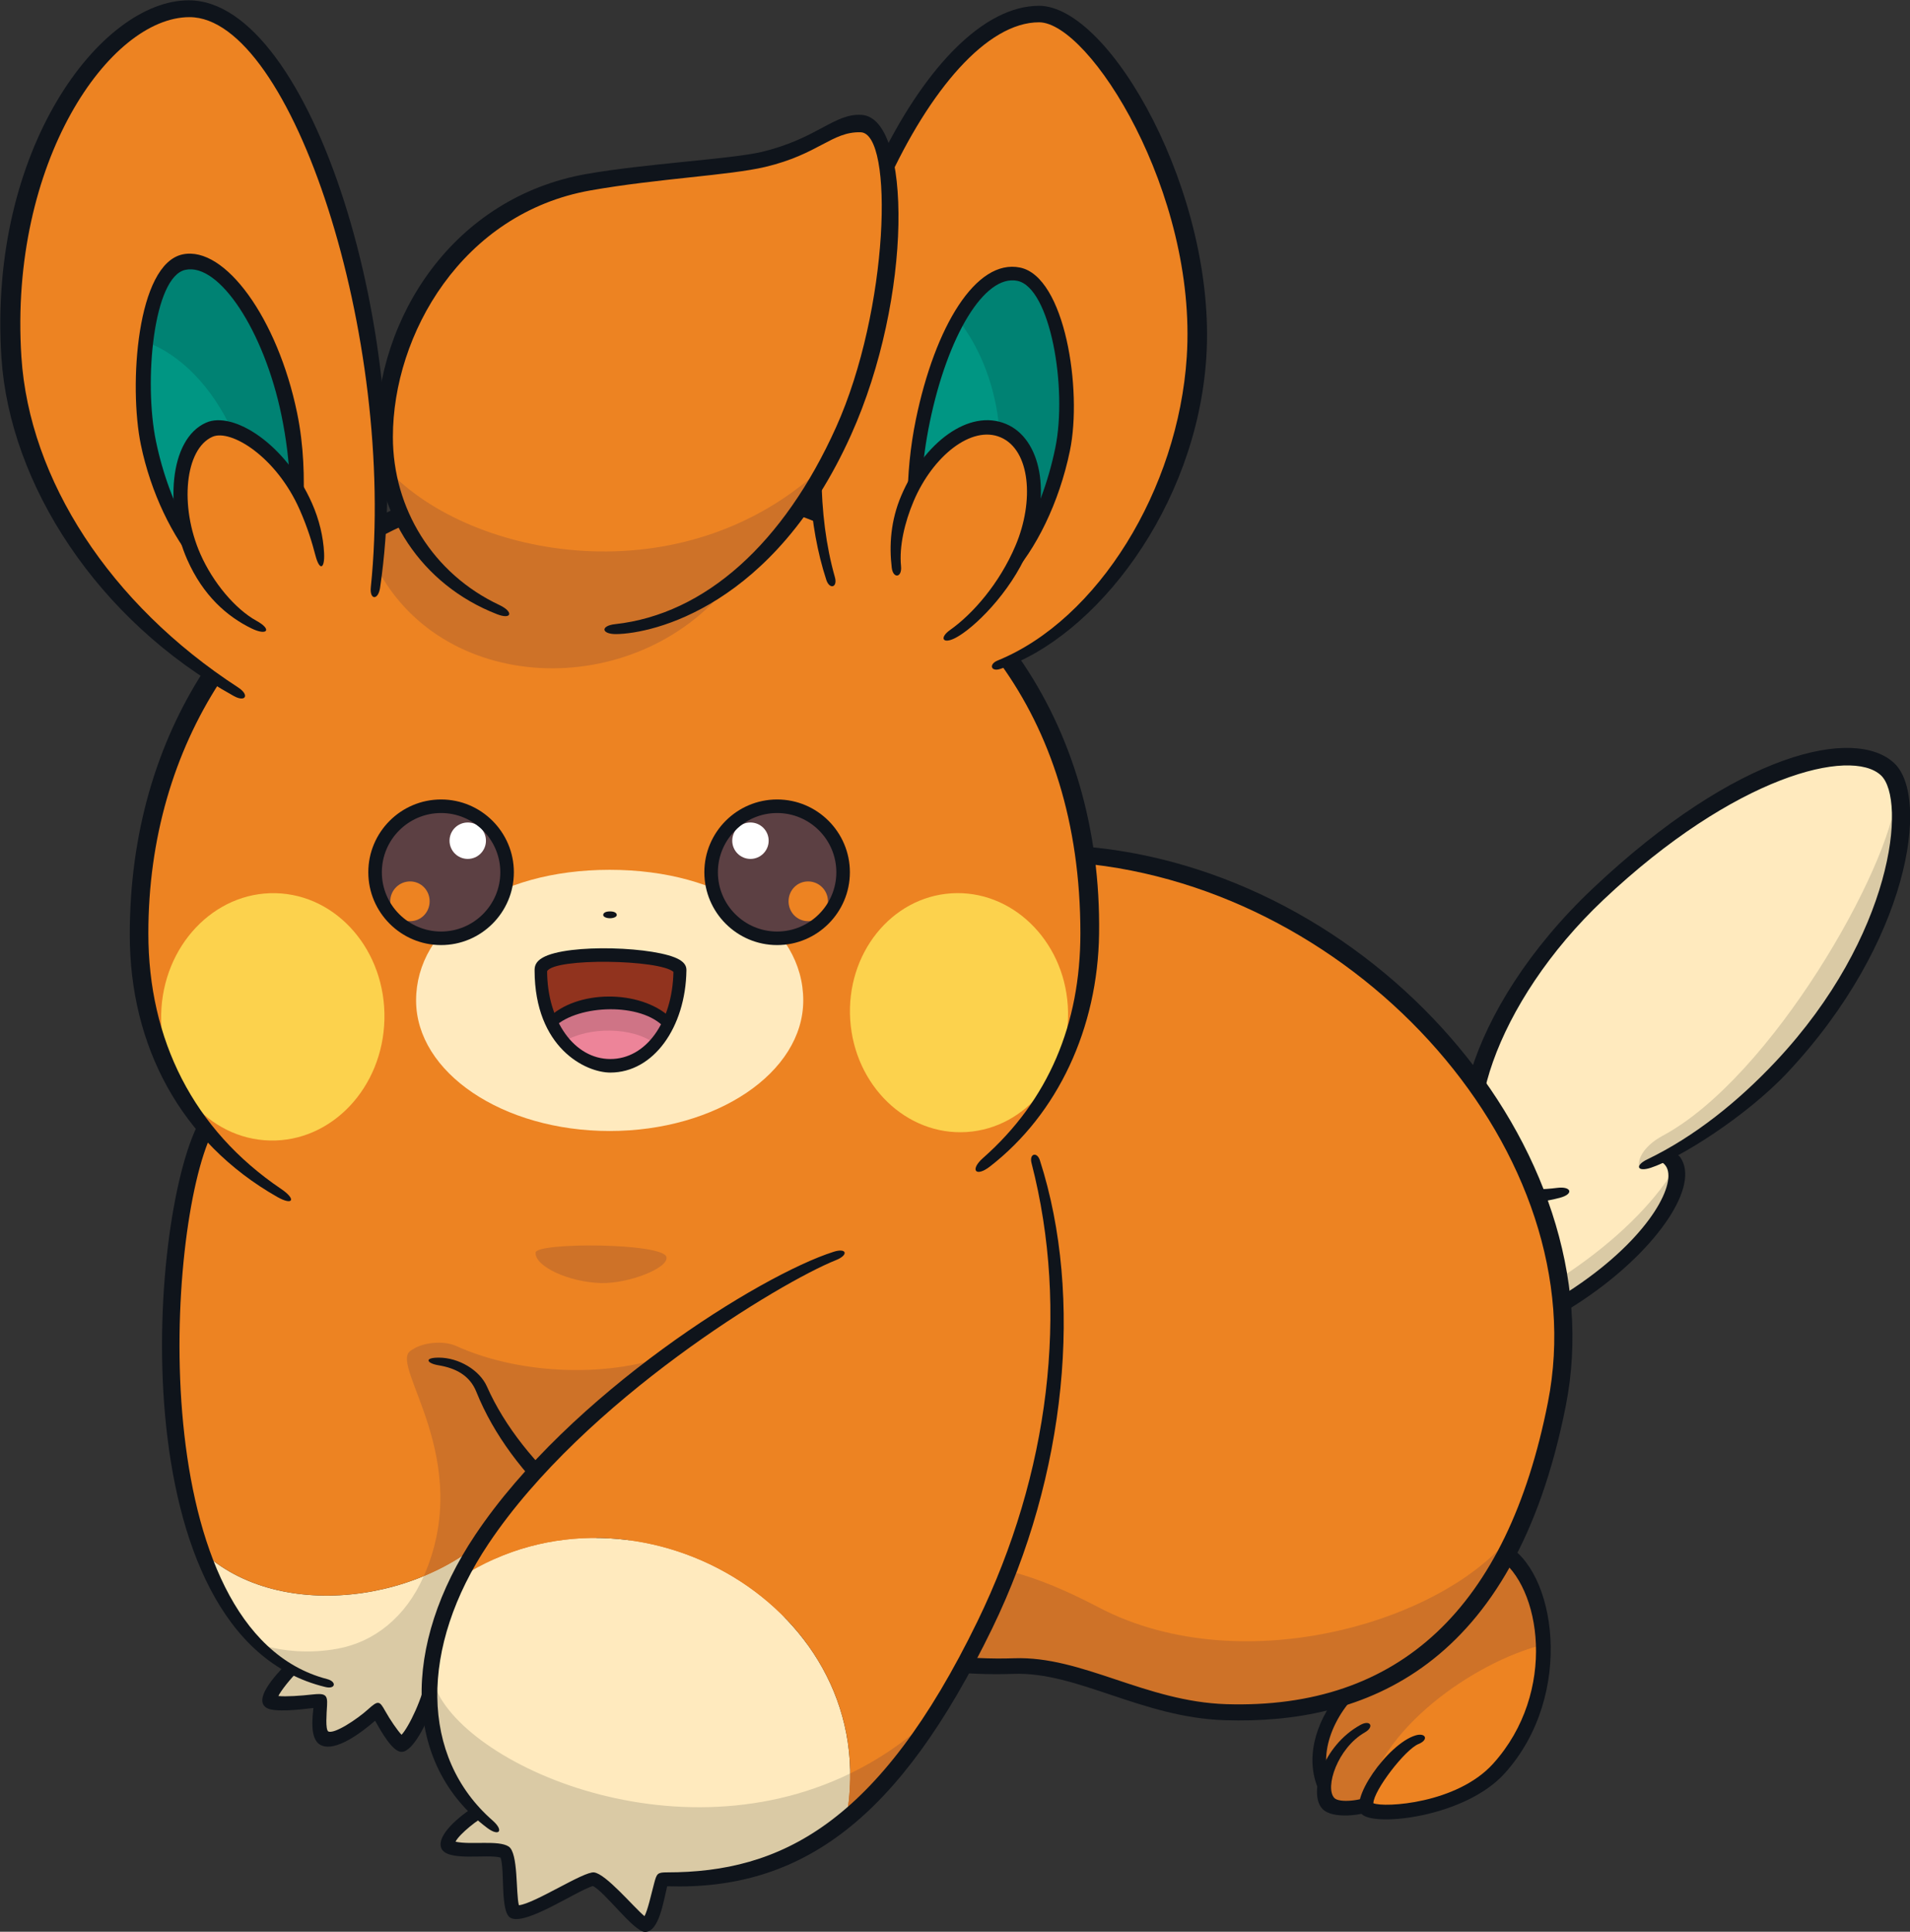 <?xml version="1.0" encoding="UTF-8"?>
<!-- Created with Inkscape (http://www.inkscape.org/) -->
<svg version="1.1" viewBox="0 0 215.03 217.41" xmlns="http://www.w3.org/2000/svg">
 <rect x="0" y="0" width="215.03" height="217.41" fill="#333333" stroke="none"/>
 <defs>
  <clipPath id="clipPath12043">
   <path d="m-748.37 872.54h612v-792h-612z"/>
  </clipPath>
  <clipPath id="clipPath12058">
   <path d="m-748.37 872.54h612v-792h-612z"/>
  </clipPath>
  <clipPath id="clipPath12073">
   <path d="m-748.37 872.54h612v-792h-612z"/>
  </clipPath>
  <clipPath id="clipPath11773">
   <path d="m-748.37 872.54h612v-792h-612z"/>
  </clipPath>
  <clipPath id="clipPath11788">
   <path d="m-748.37 872.54h612v-792h-612z"/>
  </clipPath>
  <clipPath id="clipPath11803">
   <path d="m-748.37 872.54h612v-792h-612z"/>
  </clipPath>
  <clipPath id="clipPath11818">
   <path d="m-748.37 872.54h612v-792h-612z"/>
  </clipPath>
  <clipPath id="clipPath11833">
   <path d="m-748.37 872.54h612v-792h-612z"/>
  </clipPath>
  <clipPath id="clipPath11863">
   <path d="m-748.37 872.54h612v-792h-612z"/>
  </clipPath>
  <clipPath id="clipPath11848">
   <path d="m-748.37 872.54h612v-792h-612z"/>
  </clipPath>
  <clipPath id="clipPath11878">
   <path d="m-748.37 872.54h612v-792h-612z"/>
  </clipPath>
  <clipPath id="clipPath11893">
   <path d="m-748.37 872.54h612v-792h-612z"/>
  </clipPath>
  <clipPath id="clipPath11908">
   <path d="m-748.37 872.54h612v-792h-612z"/>
  </clipPath>
  <clipPath id="clipPath11923">
   <path d="m-748.37 872.54h612v-792h-612z"/>
  </clipPath>
  <clipPath id="clipPath12088">
   <path d="m-748.37 872.54h612v-792h-612z"/>
  </clipPath>
  <clipPath id="clipPath11743">
   <path d="m-748.37 872.54h612v-792h-612z"/>
  </clipPath>
  <clipPath id="clipPath11728">
   <path d="m-748.37 872.54h612v-792h-612z"/>
  </clipPath>
  <clipPath id="clipPath11758">
   <path d="m-748.37 872.54h612v-792h-612z"/>
  </clipPath>
  <clipPath id="clipPath12103">
   <path d="m-748.37 872.54h612v-792h-612z"/>
  </clipPath>
  <clipPath id="clipPath12118">
   <path d="m-748.37 872.54h612v-792h-612z"/>
  </clipPath>
  <clipPath id="clipPath12148">
   <path d="m-748.37 872.54h612v-792h-612z"/>
  </clipPath>
  <clipPath id="clipPath12163">
   <path d="m-748.37 872.54h612v-792h-612z"/>
  </clipPath>
  <clipPath id="clipPath12178">
   <path d="m-748.37 872.54h612v-792h-612z"/>
  </clipPath>
  <clipPath id="clipPath12193">
   <path d="m-748.37 872.54h612v-792h-612z"/>
  </clipPath>
  <clipPath id="clipPath12208">
   <path d="m-748.37 872.54h612v-792h-612z"/>
  </clipPath>
  <clipPath id="clipPath12223">
   <path d="m-748.37 872.54h612v-792h-612z"/>
  </clipPath>
  <clipPath id="clipPath12238">
   <path d="m-748.37 872.54h612v-792h-612z"/>
  </clipPath>
  <clipPath id="clipPath12253">
   <path d="m-748.37 872.54h612v-792h-612z"/>
  </clipPath>
  <clipPath id="clipPath12268">
   <path d="m-748.37 872.54h612v-792h-612z"/>
  </clipPath>
  <clipPath id="clipPath12283">
   <path d="m-748.37 872.54h612v-792h-612z"/>
  </clipPath>
  <clipPath id="clipPath12298">
   <path d="m-748.37 872.54h612v-792h-612z"/>
  </clipPath>
  <clipPath id="clipPath12313">
   <path d="m-748.37 872.54h612v-792h-612z"/>
  </clipPath>
  <clipPath id="clipPath12328">
   <path d="m-748.37 872.54h612v-792h-612z"/>
  </clipPath>
  <clipPath id="clipPath12343">
   <path d="m-748.37 872.54h612v-792h-612z"/>
  </clipPath>
  <clipPath id="clipPath12358">
   <path d="m-748.37 872.54h612v-792h-612z"/>
  </clipPath>
  <clipPath id="clipPath12373">
   <path d="m-748.37 872.54h612v-792h-612z"/>
  </clipPath>
  <clipPath id="clipPath12388">
   <path d="m-748.37 872.54h612v-792h-612z"/>
  </clipPath>
  <clipPath id="clipPath12403">
   <path d="m-748.37 872.54h612v-792h-612z"/>
  </clipPath>
  <clipPath id="clipPath12418">
   <path d="m-748.37 872.54h612v-792h-612z"/>
  </clipPath>
  <clipPath id="clipPath12433">
   <path d="m-748.37 872.54h612v-792h-612z"/>
  </clipPath>
  <clipPath id="clipPath12448">
   <path d="m-748.37 872.54h612v-792h-612z"/>
  </clipPath>
  <clipPath id="clipPath12463">
   <path d="m-748.37 872.54h612v-792h-612z"/>
  </clipPath>
  <clipPath id="clipPath12478">
   <path d="m-748.37 872.54h612v-792h-612z"/>
  </clipPath>
  <clipPath id="clipPath12493">
   <path d="m-748.37 872.54h612v-792h-612z"/>
  </clipPath>
  <clipPath id="clipPath12508">
   <path d="m-748.37 872.54h612v-792h-612z"/>
  </clipPath>
  <clipPath id="clipPath12523">
   <path d="m-748.37 872.54h612v-792h-612z"/>
  </clipPath>
  <clipPath id="clipPath12538">
   <path d="m-748.37 872.54h612v-792h-612z"/>
  </clipPath>
  <clipPath id="clipPath12553">
   <path d="m-748.37 872.54h612v-792h-612z"/>
  </clipPath>
  <clipPath id="clipPath12568">
   <path d="m-748.37 872.54h612v-792h-612z"/>
  </clipPath>
  <clipPath id="clipPath12583">
   <path d="m-748.37 872.54h612v-792h-612z"/>
  </clipPath>
  <clipPath id="clipPath12598">
   <path d="m-748.37 872.54h612v-792h-612z"/>
  </clipPath>
  <clipPath id="clipPath12613">
   <path d="m-748.37 872.54h612v-792h-612z"/>
  </clipPath>
  <clipPath id="clipPath12133">
   <path d="m-748.37 872.54h612v-792h-612z"/>
  </clipPath>
  <clipPath id="clipPath12628">
   <path d="m-748.37 872.54h612v-792h-612z"/>
  </clipPath>
  <clipPath id="clipPath12643">
   <path d="m-748.37 872.54h612v-792h-612z"/>
  </clipPath>
  <clipPath id="clipPath12658">
   <path d="m-748.37 872.54h612v-792h-612z"/>
  </clipPath>
  <clipPath id="clipPath12673">
   <path d="m-748.37 872.54h612v-792h-612z"/>
  </clipPath>
  <clipPath id="clipPath12688">
   <path d="m-748.37 872.54h612v-792h-612z"/>
  </clipPath>
 </defs>
 <g transform="translate(-9.222 -40.424)">
  <path transform="matrix(1.614 0 0 -1.614 493.19 553.6)" d="m-168.33 264.23c-2.534 2.377-11.145-0.308-20.011-8.682-7.804-7.37-10.809-16.907-7.215-20.277 0.445-0.418 1.316-0.651 2.486-0.661-4.189-2.926-8.014-8.363-6.97-9.848 0.664-0.945 5.258-0.513 10.804 3.385 4.487 3.155 7.158 7.087 5.966 8.783-0.125 0.178-0.292 0.32-0.489 0.436 2.693 1.438 5.52 3.482 8.133 6.268 8.351 8.903 9.258 18.755 7.296 20.596" clip-path="url(#clipPath12043)" fill="#ffeabe"/>
  <path transform="matrix(1.614 0 0 -1.614 493.19 553.6)" d="m-199.96 224.68c0.881-0.828 5.348-0.307 10.717 3.467 4.098 2.881 6.671 6.404 6.181 8.287-3.069-5.023-10.418-9.915-16.898-11.754" clip-path="url(#clipPath12058)" fill="#dacaa5"/>
  <path transform="matrix(1.614 0 0 -1.614 493.19 553.6)" d="m-185.49 236.52c3.209 1.316 6.841 3.894 9.859 7.112 6.861 7.314 8.696 15.265 8.045 18.892-0.425-5.085-8.687-19.683-16.288-23.764-1.497-0.804-1.818-1.858-1.616-2.24" clip-path="url(#clipPath12073)" fill="#dacaa5"/>
  <path transform="matrix(1.614 0 0 -1.614 493.19 553.6)" d="m-196.1 234.83c-3.91 2.709-1.602 12.719 7.358 21.181 10.101 9.541 18.285 11.285 21.012 8.728 2.522-2.366 1.054-12.516-7.435-21.566-2.909-3.102-7.603-6.017-9.544-6.65-0.961-0.313-1.125 0.162-0.246 0.585 3.298 1.59 6.347 4.039 8.984 6.851 8.18 8.72 9.113 18.243 7.317 19.928-2.084 1.955-10.182-0.01-19.363-8.681-7.549-7.13-10.575-16.44-7.217-19.589 0.526-0.493 1.988-0.752 4.006-0.494 0.962 0.123 1.188-0.424 0.177-0.693-2.324-0.619-4.038-0.3-5.049 0.4" clip-path="url(#clipPath11773)" fill="#0f141b"/>
  <path transform="matrix(1.614 0 0 -1.614 493.19 553.6)" d="m-192.17 234.64c-4.684-2.941-8.24-8.543-7.491-9.613 0.338-0.477 4.444-0.508 10.145 3.499 4.869 3.424 6.654 6.984 5.852 8.125-0.191 0.272-0.529 0.45-1.003 0.529 0 0 1.374 0.498 1.55 0.412 0.19-0.094 0.367-0.201 0.464-0.338 1.391-1.978-1.558-6.286-6.28-9.606-5.961-4.191-10.863-4.351-11.607-3.294-1.206 1.72 2.549 7.272 6.865 10.468z" clip-path="url(#clipPath11788)" fill="#0f141b"/>
  <path transform="matrix(1.614 0 0 -1.614 493.19 553.6)" d="m-285.53 209.57c1.303-3.501 3.236-6.38 5.983-7.967-0.709-0.749-1.741-2.026-1.346-2.273 0.493-0.308 3.018 0 3.387 0.061 0-0.862-0.246-2.29 0.308-2.586 0.923-0.492 3.325 1.539 3.633 1.909 0.369-0.739 1.421-2.361 1.724-2.278 0.677 0.185 1.97 2.955 2.216 4.679l1.733 0.309 3.576 11.006c-4.808-6.091-15.63-7.798-21.214-2.86" clip-path="url(#clipPath11803)" fill="#ffeabe"/>
  <path transform="matrix(1.614 0 0 -1.614 493.19 553.6)" d="m-276.3 202.99c-1.928-0.353-3.76-0.204-5.389 0.276 0.655-0.646 1.365-1.214 2.148-1.666-0.71-0.75-1.741-2.027-1.346-2.274 0.492-0.307 3.017 0 3.386 0.062 0-0.862-0.246-2.291 0.308-2.586 0.924-0.493 3.325 1.539 3.633 1.909 0.369-0.739 1.421-2.361 1.724-2.279 0.677 0.185 1.97 2.956 2.217 4.68l1.733 0.309 3.576 11.006c-1.515-1.92-3.629-3.403-5.987-4.381-1.258-2.861-3.464-4.591-6.003-5.056" clip-path="url(#clipPath11818)" fill="#dacaa5"/>
  <path transform="matrix(1.614 0 0 -1.614 493.19 553.6)" d="m-228 258.38-57.171-18.626c-2.552-4.147-4.196-19.872-0.358-30.182 5.584-4.938 16.407-3.231 21.215 2.86l-3.577-11.006 21.315 3.794c6.039-2.338 12.364-3.546 17.468-3.364 4.668 0.167 8.99-3.021 14.777-3.202 3.063-0.096 5.892 0.286 8.458 1.177-1.679-1.865-2.492-4.432-1.57-6.491-0.022-0.449 0.073-0.834 0.316-1.09 0.462-0.486 1.756-0.388 2.604-0.109 0.01-0.107 0.037-0.201 0.105-0.26 0.676-0.579 6.339-0.229 9.052 2.771 4.67 5.165 3.53 12.712 0.411 14.972 1.525 2.872 2.717 6.34 3.529 10.457 3.695 18.719-15.439 38.57-36.574 38.299" clip-path="url(#clipPath11833)" fill="#ed8322"/>
  <path transform="matrix(1.614 0 0 -1.614 493.19 553.6)" d="m-194.95 209.62c0.13 0.245 0.772 1.521 0.897 1.776-4.479-6.419-19.039-10.823-29.139-5.542-4.461 2.332-7.758 3.325-12.746 3.233-4.349-0.081-13.207 7.573-16.717 14.592-4.485-1.868-10.925-1.608-15.378 0.416-0.886 0.403-2.43 0.278-3.232-0.369-1.353-1.092 4.518-7.608 0.969-15.679 2.358 0.978 4.472 2.461 5.987 4.381l-3.576-11.007 21.314 3.795c6.039-2.338 12.365-3.547 17.468-3.364 4.669 0.166 8.99-3.021 14.777-3.202 3.063-0.096 5.892 0.286 8.458 1.177-1.679-1.865-2.492-4.432-1.57-6.491-0.022-0.449 0.074-0.834 0.316-1.09 0.449-0.472 1.68-0.391 2.528-0.131 0.78 5.249 7.607 9.951 12.357 11.149-0.1 2.798-1.161 5.231-2.713 6.356" clip-path="url(#clipPath11863)" fill="#ce7228"/>
  <g fill="#0f141b">
   <path transform="matrix(1.614 0 0 -1.614 493.19 553.6)" d="m-285.06 238.96c-3.248-6.65-4.805-34.754 8.022-38.091 0.683-0.178 0.592-0.725-0.115-0.555-14.632 3.518-12.322 33.714-8.628 39.715z" clip-path="url(#clipPath11848)"/>
   <path transform="matrix(1.614 0 0 -1.614 493.19 553.6)" d="m-269.56 199.28c-0.548-1.605-1.521-3.487-2.286-3.487-0.633 0-1.419 1.415-1.847 2.171-0.87-0.753-2.769-2.242-3.81-1.686-0.814 0.434-0.519 2.143-0.493 2.575-0.901-0.108-2.733-0.325-3.271 0.011-0.903 0.567 0.475 2.133 1.467 3.153l0.754-0.57c-0.535-0.537-1.188-1.344-1.394-1.758 0.493-0.06 1.604 0.017 2.362 0.105 0.92 0.106 1.074-0.028 1.035-0.747-0.036-0.64-0.119-1.644 0.076-1.825 0.421-0.221 2.037 0.864 2.77 1.525 0.725 0.655 0.809 0.614 1.206-0.098 0.346-0.621 0.864-1.373 1.143-1.663 0.476 0.487 1.531 2.608 1.759 4.2z" clip-path="url(#clipPath11878)"/>
   <path transform="matrix(1.614 0 0 -1.614 493.19 553.6)" d="m-195.37 209.34c2.985-1.935 4.187-9.367-0.342-14.376-2.519-2.785-7.584-3.074-8.349-2.751 0.026 0.897 2.213 3.747 3.15 4.128 0.739 0.3 0.498 0.813-0.208 0.6-1.922-0.578-4.773-4.614-3.717-5.518 0.998-0.857 7.208-0.145 9.928 2.863 4.958 5.483 3.579 14.308-0.023 16.024z" clip-path="url(#clipPath11893)"/>
   <path transform="matrix(1.614 0 0 -1.614 493.19 553.6)" d="m-203.86 191.79c-0.966-0.453-3.058-0.705-3.756 0.031-0.993 1.046 0.01 4.392 2.648 5.849 0.709 0.392 0.993-0.132 0.308-0.523-1.902-1.087-2.804-3.849-2.121-4.57 0.347-0.366 1.942-0.186 2.544 0.197l-6e-3 -0.558z" clip-path="url(#clipPath11908)"/>
   <path transform="matrix(1.614 0 0 -1.614 493.19 553.6)" d="m-207.19 194.01c-0.715 2.417 0.97 5.383 3.22 6.833l-2.543-1.04c-1.596-1.961-2.393-4.606-1.276-6.84z" clip-path="url(#clipPath11923)"/>
   <path transform="matrix(1.614 0 0 -1.614 493.19 553.6)" d="m-224.58 257.77c19.594-1.752 36.088-20.415 32.695-37.604-2.831-14.342-10.378-21.412-22.427-21.047-5.667 0.178-10.052 3.371-14.809 3.202-12.837-0.445-31.778 7.701-36.773 18.954-0.507 1.141-1.969 2.012-3.363 2.009-1.06-2e-3 -0.816-0.401-0.023-0.531 1.214-0.199 2.191-0.712 2.647-1.847 4.834-12.038 23.886-20.16 37.483-19.673 4.453 0.154 8.93-3.051 14.731-3.232 9.655-0.311 20.159 3.571 23.783 21.935 3.533 17.897-13.654 37.575-34.035 39.022z" clip-path="url(#clipPath12088)"/>
  </g>
  <path transform="matrix(1.614 0 0 -1.614 493.19 553.6)" d="m-216.61 293.04c0.722 11.178-6.663 23.829-10.775 23.829-7.867 0-16.738-20.116-15.364-34.735-4.152 1.669-9.014 2.618-14.614 2.618-5.996 0-11.416-1.339-16.04-3.726 0.422 16.418-6.066 36.204-13.239 36.204-5.98 0-13.08-10.534-12.199-24.19 0.573-8.879 6.389-16.917 13.993-22.317-3.294-5.045-5.133-11.161-5.133-17.859 0-16.088 14.582-24.014 32.794-24.014s33.157 7.926 33.157 24.014c0 6.811-1.851 13.479-5.647 18.945 6.858 3.113 12.471 11.999 13.067 21.231" clip-path="url(#clipPath11743)" fill="#ed8322"/>
  <path transform="matrix(1.614 0 0 -1.614 493.19 553.6)" d="m-253.37 230.3c0.177-0.766-2.646-1.863-4.556-1.816-2.217 0.053-4.629 1.153-4.572 2.124 0.042 0.726 8.898 0.687 9.128-0.308" clip-path="url(#clipPath11728)" fill="#ce7228"/>
  <path transform="matrix(1.614 0 0 -1.614 493.19 553.6)" d="m-241.11 287.96c-4.618-10.252-11.375-13.946-17.364-13.946-7.874 0-14.449 5.591-14.449 13.466 0 7.702 5.306 16.089 14.172 17.659 5.487 0.972 9.689 1.045 12.161 1.632 3.97 0.942 4.496 2.489 6.773 2.432 3.227-0.081 2.135-13.632-1.293-21.243" clip-path="url(#clipPath11758)" fill="#ed8322"/>
  <path transform="matrix(1.614 0 0 -1.614 493.19 553.6)" d="m-279.76 289.1c-1.295 6.269-4.579 11.052-7.252 10.5-2.772-0.573-3.265-8.441-2.426-12.499 0.574-2.782 1.594-5.224 2.781-7.043-1.11 3.313-0.59 6.979 1.436 7.873 1.391 0.613 4.221-0.949 6.06-4.071-0.024 1.61-0.216 3.387-0.599 5.24" clip-path="url(#clipPath12103)" fill="#009683"/>
  <path transform="matrix(1.614 0 0 -1.614 493.19 553.6)" d="m-228.8 298.83c-2.673 0.552-5.372-3.954-6.667-10.223-0.314-1.52-0.502-2.991-0.573-4.36 1.601 2.906 4.16 4.493 6.16 3.644 2.23-0.947 2.81-4.608 1.295-8.176-0.092-0.215-0.199-0.418-0.301-0.625 1.322 1.856 2.472 4.49 3.097 7.518 0.839 4.059-0.238 11.649-3.011 12.222" clip-path="url(#clipPath12118)" fill="#009683"/>
  <path transform="matrix(1.614 0 0 -1.614 493.19 553.6)" d="m-287.02 299.6c-1.484-0.307-2.315-2.704-2.638-5.489 2.398-0.885 4.602-3.148 6.003-6.202 1.425-0.445 3.198-1.862 4.485-4.049-0.023 1.61-0.216 3.387-0.598 5.24-1.295 6.269-4.579 11.052-7.252 10.5" clip-path="url(#clipPath12148)" fill="#008273"/>
  <path transform="matrix(1.614 0 0 -1.614 493.19 553.6)" d="m-228.8 298.83c-1.48 0.306-2.967-0.944-4.22-3.181 1.635-2.074 2.624-4.806 2.874-7.667 0.089-0.028 0.179-0.054 0.266-0.091 2.23-0.947 2.81-4.608 1.295-8.176-0.092-0.215-0.199-0.418-0.301-0.625 1.322 1.856 2.472 4.49 3.097 7.518 0.839 4.059-0.238 11.649-3.011 12.222" clip-path="url(#clipPath12163)" fill="#008273"/>
  <path transform="matrix(1.614 0 0 -1.614 493.19 553.6)" d="m-280.63 255.67c-4.3 0.099-7.875-3.682-7.984-8.444s3.288-8.703 7.588-8.802c4.301-0.098 7.875 3.682 7.984 8.445 0.11 4.762-3.288 8.702-7.588 8.801" clip-path="url(#clipPath12178)" fill="#fcd24d"/>
  <path transform="matrix(1.614 0 0 -1.614 493.19 553.6)" d="m-233.5 255.66c4.191 0.27 7.828-3.236 8.125-7.832s-2.86-8.541-7.051-8.812c-4.19-0.27-7.828 3.236-8.125 7.832-0.296 4.596 2.86 8.541 7.051 8.812" clip-path="url(#clipPath12193)" fill="#fcd24d"/>
  <path transform="matrix(1.614 0 0 -1.614 493.19 553.6)" d="m-257.33 257.3c-7.972 0-13.503-3.979-13.503-9.107 0-5.029 6.045-9.106 13.503-9.106s13.503 4.077 13.503 9.106c0 5.172-5.564 9.107-13.503 9.107" clip-path="url(#clipPath12208)" fill="#ffeabe"/>
  <path transform="matrix(1.614 0 0 -1.614 493.19 553.6)" d="m-267.69 207.99c-3.226-6.345-2.629-12.42 1.205-16.403-0.806-0.461-2.29-1.702-2.093-2.292 0.185-0.554 3.349-0.111 3.94-0.493 0.478-0.307 0.215-3.849 0.678-4.125 0.723-0.431 4.986 2.309 5.48 2.247 0.739-0.092 3.14-3.109 3.602-3.14 0.573-0.038 0.948 2.278 1.218 3.15 3.176-0.035 8.091 0.408 12.837 4.286 2.652 14.596-14.75 24.565-26.867 16.77" clip-path="url(#clipPath12223)" fill="#ffeabe"/>
  <path transform="matrix(1.614 0 0 -1.614 493.19 553.6)" d="m-269.73 201.12c-0.292-3.702 0.837-7.03 3.246-9.532-0.807-0.461-2.29-1.702-2.093-2.292 0.184-0.554 3.349-0.112 3.94-0.493 0.477-0.308 0.215-3.85 0.678-4.125 0.723-0.431 4.986 2.309 5.48 2.247 0.738-0.092 3.14-3.109 3.602-3.14 0.573-0.038 0.948 2.278 1.218 3.149 3.176-0.035 8.091 0.408 12.836 4.286 0.191 1.047 0.267 2.067 0.26 3.062-12.846-6.235-28.288 1.304-29.167 6.838" clip-path="url(#clipPath12238)" fill="#dacaa5"/>
  <path transform="matrix(1.614 0 0 -1.614 493.19 553.6)" d="m-227.72 237.35-13.3-6.742c-3.048-0.832-18.102-9.513-25.144-20.027-0.58-0.867-1.084-1.733-1.522-2.594 12.117 7.795 29.519-2.174 26.867-16.77 3.785 3.093 6.776 7.73 9.577 13.491 4.746 9.763 6.57 21.293 3.522 32.642" clip-path="url(#clipPath12253)" fill="#ed8322"/>
  <path transform="matrix(1.614 0 0 -1.614 493.19 553.6)" d="m-240.82 191.22c2.245 1.835 4.21 4.217 6.022 7.05-1.814-1.706-3.756-3.015-5.763-3.989 7e-3 -0.994-0.069-2.014-0.259-3.061" clip-path="url(#clipPath12268)" fill="#ce7228"/>
  <path transform="matrix(1.614 0 0 -1.614 493.19 553.6)" d="m-272.73 285.12c0.195-1.1 0.628-2.435 1.043-3.279-0.323-0.108-1.57-0.693-1.724-0.801 0-0.431-0.061-2.155-0.143-2.704 4.749-9.079 18.511-9.287 24.865-0.744 1.232 0.8 4.279 4.464 4.649 5.08 0.265 0.347 1.057 1.72 1.642 2.77-9.865-9.269-24.619-6.367-30.332-0.322" clip-path="url(#clipPath12283)" fill="#ce7228"/>
  <g fill="#0f141b">
   <path transform="matrix(1.614 0 0 -1.614 493.19 553.6)" d="m-243.58 283.21c0.239-0.086 0.477-0.173 0.712-0.264l0.124-1.473c-0.535 0.222-1.076 0.43-1.622 0.625z" clip-path="url(#clipPath12298)"/>
   <path transform="matrix(1.614 0 0 -1.614 493.19 553.6)" d="m-273.31 280.54c0.583 0.304 1.179 0.591 1.787 0.86l-0.562 1.173c-0.419-0.181-0.832-0.37-1.239-0.568z" clip-path="url(#clipPath12313)"/>
   <path transform="matrix(1.614 0 0 -1.614 493.19 553.6)" d="m-284.54 270.37c-3.177-4.907-4.968-10.872-4.968-17.498 0-7.424 3.14-13.693 9.263-17.826 1.077-0.727 0.831-1.185-0.277-0.554-6.711 3.818-10.283 10.505-10.283 18.287 0 7.048 1.868 13.322 5.191 18.443z" clip-path="url(#clipPath12328)"/>
   <path transform="matrix(1.614 0 0 -1.614 493.19 553.6)" d="m-230.06 271.65c3.456-4.797 5.564-11.022 5.564-18.778 0-6.332-2.222-11.637-6.793-15.67-0.936-0.827-0.514-1.367 0.492-0.585 4.721 3.665 7.515 9.629 7.605 16.224 0.099 7.263-1.85 13.952-5.645 19.357z" clip-path="url(#clipPath12343)"/>
   <path transform="matrix(1.614 0 0 -1.614 493.19 553.6)" d="m-256.95 274.43c6.291 0.692 11.769 5.645 15.409 13.725 3.698 8.21 4.06 20.522 1.712 20.576-2.005 0.048-2.908-1.531-6.652-2.419-2.491-0.591-7.501-0.808-12.188-1.637-8.952-1.586-13.782-10.042-13.782-17.194 0-4.995 2.789-9.533 7.419-11.712 1.016-0.478 0.883-1.048-0.153-0.646-5.326 2.067-8.436 6.989-8.436 12.376 0 8.455 5.493 16.696 14.654 18.318 4.063 0.72 10.136 1.045 12.223 1.539 3.899 0.926 5.08 2.709 6.988 2.586 3.512-0.226 3.58-12.731-0.739-22.32-5.41-12.011-13.851-13.847-16.363-13.885-1.056-0.015-1.137 0.578-0.092 0.693" clip-path="url(#clipPath12358)"/>
   <path transform="matrix(1.614 0 0 -1.614 493.19 553.6)" d="m-283.55 269.42c-9.486 5.268-15.635 14.731-16.209 23.621-0.936 14.49 6.926 24.891 13.069 24.891 8.557 0 15.891-23.714 13.346-40.962-0.133-0.898-0.739-0.857-0.647 0.031 1.797 17.376-5.52 39.757-12.646 39.757-5.567 0-12.604-10.098-11.727-23.687 0.553-8.561 6.16-17.234 15.114-23.051 0.82-0.532 0.525-1.058-0.3-0.6" clip-path="url(#clipPath12373)"/>
   <path transform="matrix(1.614 0 0 -1.614 493.19 553.6)" d="m-286.09 278.48c-1.724 2.03-3.242 5.079-3.942 8.467-0.848 4.109-0.29 12.604 2.925 13.269 2.931 0.606 6.61-4.452 7.974-11.053 0.48-2.326 0.52-4.569 0.43-6.547l-0.935 1.606c-0.047 1.501-0.246 3.127-0.588 4.783-1.215 5.883-4.345 10.629-6.693 10.132-2.238-0.462-2.918-7.786-2.06-11.941 0.478-2.31 1.285-4.477 2.298-6.223z" clip-path="url(#clipPath12388)"/>
   <path transform="matrix(1.614 0 0 -1.614 493.19 553.6)" d="m-281.96 274.66c-1.494 0.824-3.044 2.676-3.916 4.654-1.483 3.361-1.074 7.336 0.84 8.182 1.267 0.556 4.448-1.374 6.084-5.084 0.565-1.279 0.871-2.326 1.102-3.203 0.288-1.093 0.656-0.935 0.6 0.184-0.057 1.14-0.343 2.332-0.839 3.456-1.83 4.149-5.501 6.463-7.388 5.634-2.626-1.16-2.865-6.05-1.324-9.544 1.115-2.527 2.786-3.979 4.495-4.81 1.087-0.529 1.45-0.077 0.346 0.531" clip-path="url(#clipPath12403)"/>
   <path transform="matrix(1.614 0 0 -1.614 493.19 553.6)" d="m-237.99 305.15c2.978 6.519 6.972 11.248 10.61 11.248 3.515 0 11.043-11.874 10.304-23.326-0.596-9.236-6.19-18.323-13.198-21.18-0.627-0.256-0.463-0.801 0.185-0.585 6.614 2.198 13.699 11.233 14.377 21.735 0.731 11.332-6.697 24.506-11.668 24.506-3.867 0-7.848-4.265-10.878-10.301z" clip-path="url(#clipPath12418)"/>
   <path transform="matrix(1.614 0 0 -1.614 493.19 553.6)" d="m-242.56 284.82c0.024-2.52 0.318-4.93 0.939-7.112 0.205-0.72-0.369-0.89-0.6-0.185-0.622 1.903-0.989 3.993-1.136 6.19z" clip-path="url(#clipPath12433)"/>
   <path transform="matrix(1.614 0 0 -1.614 493.19 553.6)" d="m-235.55 284.54c0.083 1.272 0.269 2.622 0.548 3.974 1.242 6.012 3.813 10.325 6.109 9.856 2.309-0.478 3.504-7.5 2.644-11.664-0.491-2.376-1.326-4.588-2.364-6.342l-0.847-2.736c1.856 1.984 3.485 5.267 4.233 8.89 0.879 4.251-0.342 12.13-3.475 12.777-3.077 0.634-5.934-4.125-7.269-10.591-0.403-1.95-0.573-3.897-0.575-5.634z" clip-path="url(#clipPath12448)"/>
   <path transform="matrix(1.614 0 0 -1.614 493.19 553.6)" d="m-257.3 254.4c-0.321 0-0.481-0.107-0.481-0.25 0-0.126 0.212-0.227 0.473-0.227 0.262 0 0.473 0.101 0.473 0.227 0 0.127-0.14 0.25-0.465 0.25" clip-path="url(#clipPath12463)"/>
   <path transform="matrix(1.614 0 0 -1.614 493.19 553.6)" d="m-233.59 274.02c1.598 1.128 3.448 3.248 4.567 5.883 1.318 3.102 1.041 6.672-1.044 7.557-2.023 0.858-4.724-1.307-6.059-4.45-0.636-1.498-1.017-3.168-0.881-4.534 0.081-0.819-0.553-0.889-0.647-0.115-0.19 1.567-0.072 3.299 0.658 5.018 1.572 3.7 4.731 6.111 7.331 5.003 2.398-1.018 3.213-4.844 1.511-8.848-1.249-2.943-3.789-5.412-5.067-6.068-0.895-0.46-1.117 0.026-0.369 0.554" clip-path="url(#clipPath12478)"/>
   <path transform="matrix(1.614 0 0 -1.614 493.19 553.6)" d="m-265.87 190.49c-5.919 4.444-5.991 12.737-0.831 20.442 6.57 9.812 19.893 18.119 24.998 19.734 0.91 0.288 1.064-0.222 0.154-0.584-3.857-1.539-17.523-9.756-24.227-19.767-4.85-7.24-4.776-14.885 0.275-19.302 0.815-0.711 0.473-1.155-0.369-0.523" clip-path="url(#clipPath12493)"/>
   <path transform="matrix(1.614 0 0 -1.614 493.19 553.6)" d="m-227.32 237.04c-0.201 0.623-0.755 0.472-0.585-0.185 2.665-10.33 1.227-21.678-3.762-31.942-6.904-14.202-13.787-17.52-21.652-17.522-0.679 0-0.724-0.072-0.904-0.746-0.211-0.793-0.454-1.903-0.678-2.308-0.762 0.634-2.684 2.948-3.516 3.051-0.713 0.092-4.133-2.17-5.245-2.289-0.223 0.85-0.031 3.654-0.715 4.095-0.712 0.46-2.602 0.101-3.705 0.334 0.249 0.526 1.68 1.665 2.086 1.767l-0.647 0.738c-0.638-0.345-2.789-1.885-2.443-2.92 0.337-1.014 3.223-0.414 4.145-0.693 0.311-0.862-0.04-3.761 0.681-4.191 1.012-0.605 4.569 1.847 5.752 2.209 0.809-0.355 2.867-3.201 3.646-3.201 0.973 0 1.279 2.11 1.543 3.184 9.445-0.302 16.226 4.721 22.674 17.985 5.182 10.66 6.391 23.109 3.325 32.634" clip-path="url(#clipPath12508)"/>
  </g>
  <path transform="matrix(1.614 0 0 -1.614 493.19 553.6)" d="m-269.09 261.73c-2.543 0-4.604-2.061-4.604-4.604s2.061-4.604 4.604-4.604 4.604 2.061 4.604 4.604-2.061 4.604-4.604 4.604" clip-path="url(#clipPath12523)" fill="#5c4043"/>
  <path transform="matrix(1.614 0 0 -1.614 493.19 553.6)" d="m-245.65 261.73c2.543 0 4.604-2.061 4.604-4.604s-2.061-4.604-4.604-4.604-4.604 2.061-4.604 4.604 2.061 4.604 4.604 4.604" clip-path="url(#clipPath12538)" fill="#5c4043"/>
  <path transform="matrix(1.614 0 0 -1.614 493.19 553.6)" d="m-267.23 260.6c-0.701 0-1.27-0.569-1.27-1.27s0.569-1.27 1.27-1.27 1.27 0.569 1.27 1.27-0.569 1.27-1.27 1.27" clip-path="url(#clipPath12553)" fill="#fff"/>
  <path transform="matrix(1.614 0 0 -1.614 493.19 553.6)" d="m-247.51 260.6c0.701 0 1.27-0.569 1.27-1.27s-0.569-1.27-1.27-1.27-1.27 0.569-1.27 1.27 0.569 1.27 1.27 1.27" clip-path="url(#clipPath12568)" fill="#fff"/>
  <path transform="matrix(1.614 0 0 -1.614 493.19 553.6)" d="m-271.25 256.49c-0.765 0-1.385-0.62-1.385-1.385 0-0.766 0.62-1.386 1.385-1.386s1.362 0.62 1.362 1.386c0 0.765-0.597 1.385-1.362 1.385" clip-path="url(#clipPath12583)" fill="#ed8322"/>
  <path transform="matrix(1.614 0 0 -1.614 493.19 553.6)" d="m-243.49 256.49c0.765 0 1.385-0.62 1.385-1.385 0-0.766-0.62-1.386-1.385-1.386s-1.362 0.62-1.362 1.386c0 0.765 0.597 1.385 1.362 1.385" clip-path="url(#clipPath12598)" fill="#ed8322"/>
  <path transform="matrix(1.614 0 0 -1.614 493.19 553.6)" d="m-253.21 246.59 7e-3 1e-3c0.483 1.023 0.772 2.265 0.793 3.663 0.02 1.284-9.757 1.653-9.753 0 3e-3 -1.357 0.272-2.565 0.73-3.571l3e-3 -1e-3c1.837 1.696 6.422 1.869 8.22-0.092" clip-path="url(#clipPath12613)" fill="#91331e"/>
  <path transform="matrix(1.614 0 0 -1.614 493.19 553.6)" d="m-253.21 246.59c-1.798 1.961-6.383 1.788-8.22 0.092l-3e-3 1e-3c0.858-1.887 2.389-3.049 4.147-3.049 1.728 0 3.219 1.124 4.083 2.957z" clip-path="url(#clipPath12133)" fill="#ed8499"/>
  <path transform="matrix(1.614 0 0 -1.614 493.19 553.6)" d="m-254.14 245.16c0.279 0.356 0.721 0.987 0.931 1.432h-7e-3c-1.798 1.961-6.383 1.788-8.22 0.092l-4e-3 1e-3c0.238-0.524 0.532-0.985 0.865-1.387 1.773 1.089 4.865 1.063 6.435-0.138" clip-path="url(#clipPath12628)" fill="#cf7486"/>
  <g fill="#0f141b">
   <path transform="matrix(1.614 0 0 -1.614 493.19 553.6)" d="m-252.88 250.26v-1e-3zm-8.813-0.03c0.013-3.481 1.906-6.124 4.409-6.124 2.48 0 4.324 2.551 4.403 6.077-0.965 0.86-8.271 0.995-8.812 0.047m9.717 0.053c-0.06-3.967-2.295-7.122-5.308-7.122-1.736 0-5.27 1.735-5.283 7.122 0 0.257 0.041 0.593 0.56 0.89 1.757 1.007 8.007 0.766 9.542-0.139 0.444-0.262 0.492-0.536 0.489-0.751" clip-path="url(#clipPath12643)"/>
   <path transform="matrix(1.614 0 0 -1.614 493.19 553.6)" d="m-269.09 261.26c-2.278 0-4.131-1.853-4.131-4.131 0-2.279 1.853-4.132 4.131-4.132s4.132 1.853 4.132 4.132c0 2.278-1.854 4.131-4.132 4.131m0-9.208c-2.799 0-5.076 2.278-5.076 5.077s2.277 5.076 5.076 5.076 5.077-2.277 5.077-5.076-2.278-5.077-5.077-5.077" clip-path="url(#clipPath12658)"/>
   <path transform="matrix(1.614 0 0 -1.614 493.19 553.6)" d="m-245.65 261.26c-2.278 0-4.131-1.853-4.131-4.131 0-2.279 1.853-4.132 4.131-4.132s4.131 1.853 4.131 4.132c0 2.278-1.853 4.131-4.131 4.131m0-9.208c-2.799 0-5.076 2.278-5.076 5.077s2.277 5.076 5.076 5.076 5.076-2.277 5.076-5.076-2.277-5.077-5.076-5.077" clip-path="url(#clipPath12673)"/>
   <path transform="matrix(1.614 0 0 -1.614 493.19 553.6)" d="m-253.12 247.02c-2.092 1.938-6.527 1.94-8.528-0.092l0.493-0.555c1.662 1.535 6.026 1.693 7.635-0.061z" clip-path="url(#clipPath12688)"/>
  </g>
 </g>
</svg>
